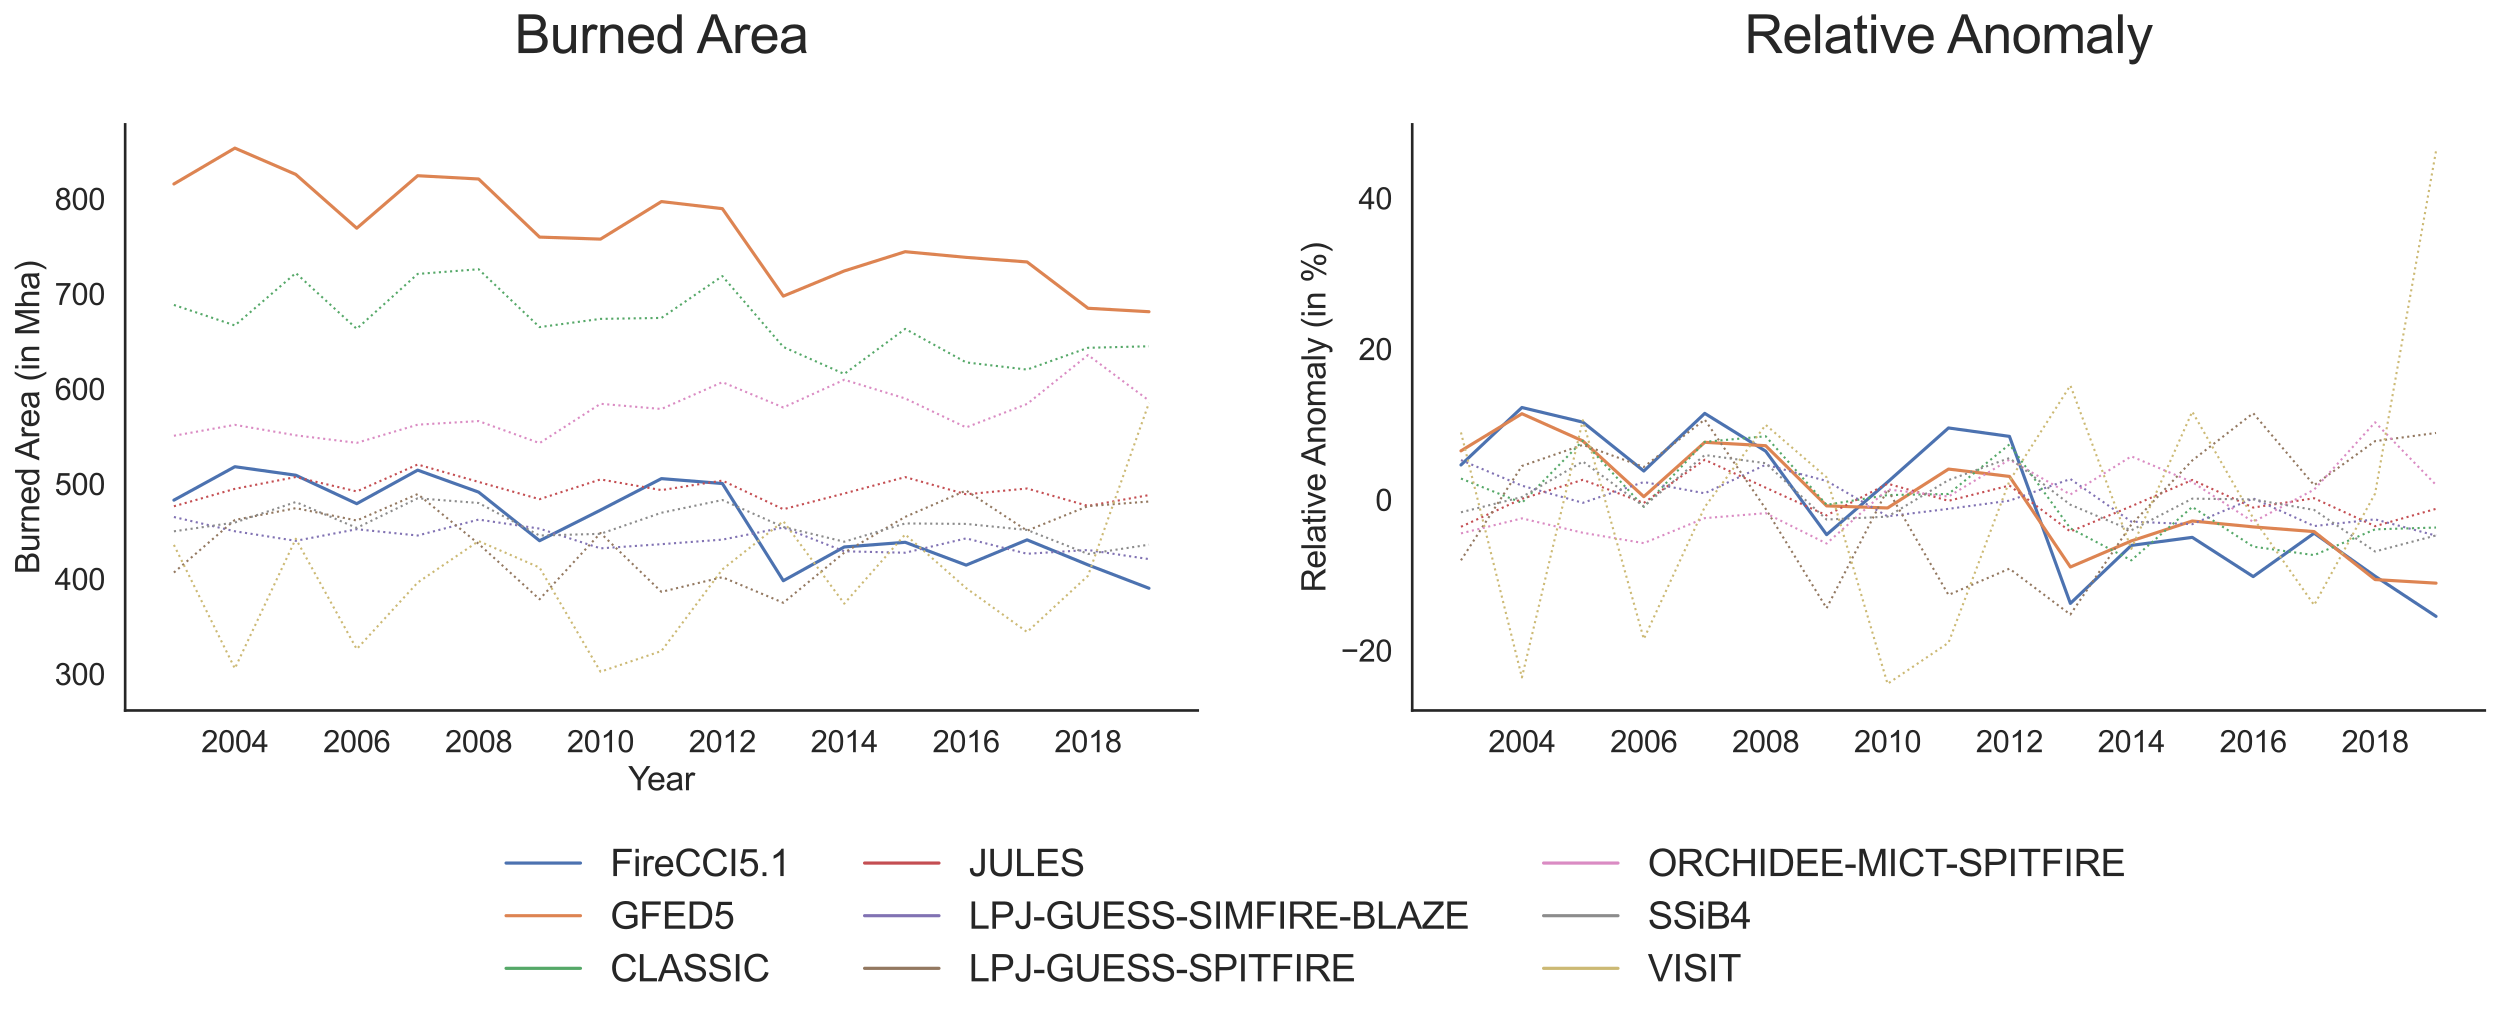 <?xml version="1.0" encoding="utf-8" standalone="no"?>
<!DOCTYPE svg PUBLIC "-//W3C//DTD SVG 1.1//EN"
  "http://www.w3.org/Graphics/SVG/1.1/DTD/svg11.dtd">
<svg xmlns:xlink="http://www.w3.org/1999/xlink" width="1182.396pt" height="481.878pt" viewBox="0 0 1182.396 481.878" xmlns="http://www.w3.org/2000/svg" version="1.1">
 <defs>
  <style type="text/css">*{stroke-linejoin: round; stroke-linecap: butt}</style>
 </defs>
 <g id="figure_1">
  <g id="patch_1">
   <path d="M 0 481.878 
L 1182.396 481.878 
L 1182.396 0 
L 0 0 
z
" style="fill: #ffffff"/>
  </g>
  <g id="axes_1">
   <g id="patch_2">
    <path d="M 59.196 336.015 
L 566.469 336.015 
L 566.469 58.815 
L 59.196 58.815 
z
" style="fill: #ffffff"/>
   </g>
   <g id="matplotlib.axis_1">
    <g id="xtick_1">
     <g id="text_1">
      <!-- 2004 -->
      <g style="fill: #262626" transform="translate(95.172 355.75) scale(0.143 -0.143)">
       <defs>
        <path id="ArialMT-32" d="M 3222 541 
L 3222 0 
L 194 0 
Q 188 203 259 391 
Q 375 700 629 1000 
Q 884 1300 1366 1694 
Q 2113 2306 2375 2664 
Q 2638 3022 2638 3341 
Q 2638 3675 2398 3904 
Q 2159 4134 1775 4134 
Q 1369 4134 1125 3890 
Q 881 3647 878 3216 
L 300 3275 
Q 359 3922 746 4261 
Q 1134 4600 1788 4600 
Q 2447 4600 2831 4234 
Q 3216 3869 3216 3328 
Q 3216 3053 3103 2787 
Q 2991 2522 2730 2228 
Q 2469 1934 1863 1422 
Q 1356 997 1212 845 
Q 1069 694 975 541 
L 3222 541 
z
" transform="scale(0.016)"/>
        <path id="ArialMT-30" d="M 266 2259 
Q 266 3072 433 3567 
Q 600 4063 929 4331 
Q 1259 4600 1759 4600 
Q 2128 4600 2406 4451 
Q 2684 4303 2865 4023 
Q 3047 3744 3150 3342 
Q 3253 2941 3253 2259 
Q 3253 1453 3087 958 
Q 2922 463 2592 192 
Q 2263 -78 1759 -78 
Q 1097 -78 719 397 
Q 266 969 266 2259 
z
M 844 2259 
Q 844 1131 1108 757 
Q 1372 384 1759 384 
Q 2147 384 2411 759 
Q 2675 1134 2675 2259 
Q 2675 3391 2411 3762 
Q 2147 4134 1753 4134 
Q 1366 4134 1134 3806 
Q 844 3388 844 2259 
z
" transform="scale(0.016)"/>
        <path id="ArialMT-34" d="M 2069 0 
L 2069 1097 
L 81 1097 
L 81 1613 
L 2172 4581 
L 2631 4581 
L 2631 1613 
L 3250 1613 
L 3250 1097 
L 2631 1097 
L 2631 0 
L 2069 0 
z
M 2069 1613 
L 2069 3678 
L 634 1613 
L 2069 1613 
z
" transform="scale(0.016)"/>
       </defs>
       <use xlink:href="#ArialMT-32"/>
       <use xlink:href="#ArialMT-30" x="55.615"/>
       <use xlink:href="#ArialMT-30" x="111.23"/>
       <use xlink:href="#ArialMT-34" x="166.846"/>
      </g>
     </g>
    </g>
    <g id="xtick_2">
     <g id="text_2">
      <!-- 2006 -->
      <g style="fill: #262626" transform="translate(152.817 355.75) scale(0.143 -0.143)">
       <defs>
        <path id="ArialMT-36" d="M 3184 3459 
L 2625 3416 
Q 2550 3747 2413 3897 
Q 2184 4138 1850 4138 
Q 1581 4138 1378 3988 
Q 1113 3794 959 3422 
Q 806 3050 800 2363 
Q 1003 2672 1297 2822 
Q 1591 2972 1913 2972 
Q 2475 2972 2870 2558 
Q 3266 2144 3266 1488 
Q 3266 1056 3080 686 
Q 2894 316 2569 119 
Q 2244 -78 1831 -78 
Q 1128 -78 684 439 
Q 241 956 241 2144 
Q 241 3472 731 4075 
Q 1159 4600 1884 4600 
Q 2425 4600 2770 4297 
Q 3116 3994 3184 3459 
z
M 888 1484 
Q 888 1194 1011 928 
Q 1134 663 1356 523 
Q 1578 384 1822 384 
Q 2178 384 2434 671 
Q 2691 959 2691 1453 
Q 2691 1928 2437 2201 
Q 2184 2475 1800 2475 
Q 1419 2475 1153 2201 
Q 888 1928 888 1484 
z
" transform="scale(0.016)"/>
       </defs>
       <use xlink:href="#ArialMT-32"/>
       <use xlink:href="#ArialMT-30" x="55.615"/>
       <use xlink:href="#ArialMT-30" x="111.23"/>
       <use xlink:href="#ArialMT-36" x="166.846"/>
      </g>
     </g>
    </g>
    <g id="xtick_3">
     <g id="text_3">
      <!-- 2008 -->
      <g style="fill: #262626" transform="translate(210.461 355.75) scale(0.143 -0.143)">
       <defs>
        <path id="ArialMT-38" d="M 1131 2484 
Q 781 2613 612 2850 
Q 444 3088 444 3419 
Q 444 3919 803 4259 
Q 1163 4600 1759 4600 
Q 2359 4600 2725 4251 
Q 3091 3903 3091 3403 
Q 3091 3084 2923 2848 
Q 2756 2613 2416 2484 
Q 2838 2347 3058 2040 
Q 3278 1734 3278 1309 
Q 3278 722 2862 322 
Q 2447 -78 1769 -78 
Q 1091 -78 675 323 
Q 259 725 259 1325 
Q 259 1772 486 2073 
Q 713 2375 1131 2484 
z
M 1019 3438 
Q 1019 3113 1228 2906 
Q 1438 2700 1772 2700 
Q 2097 2700 2305 2904 
Q 2513 3109 2513 3406 
Q 2513 3716 2298 3927 
Q 2084 4138 1766 4138 
Q 1444 4138 1231 3931 
Q 1019 3725 1019 3438 
z
M 838 1322 
Q 838 1081 952 856 
Q 1066 631 1291 507 
Q 1516 384 1775 384 
Q 2178 384 2440 643 
Q 2703 903 2703 1303 
Q 2703 1709 2433 1975 
Q 2163 2241 1756 2241 
Q 1359 2241 1098 1978 
Q 838 1716 838 1322 
z
" transform="scale(0.016)"/>
       </defs>
       <use xlink:href="#ArialMT-32"/>
       <use xlink:href="#ArialMT-30" x="55.615"/>
       <use xlink:href="#ArialMT-30" x="111.23"/>
       <use xlink:href="#ArialMT-38" x="166.846"/>
      </g>
     </g>
    </g>
    <g id="xtick_4">
     <g id="text_4">
      <!-- 2010 -->
      <g style="fill: #262626" transform="translate(268.106 355.75) scale(0.143 -0.143)">
       <defs>
        <path id="ArialMT-31" d="M 2384 0 
L 1822 0 
L 1822 3584 
Q 1619 3391 1289 3197 
Q 959 3003 697 2906 
L 697 3450 
Q 1169 3672 1522 3987 
Q 1875 4303 2022 4600 
L 2384 4600 
L 2384 0 
z
" transform="scale(0.016)"/>
       </defs>
       <use xlink:href="#ArialMT-32"/>
       <use xlink:href="#ArialMT-30" x="55.615"/>
       <use xlink:href="#ArialMT-31" x="111.23"/>
       <use xlink:href="#ArialMT-30" x="166.846"/>
      </g>
     </g>
    </g>
    <g id="xtick_5">
     <g id="text_5">
      <!-- 2012 -->
      <g style="fill: #262626" transform="translate(325.75 355.75) scale(0.143 -0.143)">
       <use xlink:href="#ArialMT-32"/>
       <use xlink:href="#ArialMT-30" x="55.615"/>
       <use xlink:href="#ArialMT-31" x="111.23"/>
       <use xlink:href="#ArialMT-32" x="166.846"/>
      </g>
     </g>
    </g>
    <g id="xtick_6">
     <g id="text_6">
      <!-- 2014 -->
      <g style="fill: #262626" transform="translate(383.395 355.75) scale(0.143 -0.143)">
       <use xlink:href="#ArialMT-32"/>
       <use xlink:href="#ArialMT-30" x="55.615"/>
       <use xlink:href="#ArialMT-31" x="111.23"/>
       <use xlink:href="#ArialMT-34" x="166.846"/>
      </g>
     </g>
    </g>
    <g id="xtick_7">
     <g id="text_7">
      <!-- 2016 -->
      <g style="fill: #262626" transform="translate(441.04 355.75) scale(0.143 -0.143)">
       <use xlink:href="#ArialMT-32"/>
       <use xlink:href="#ArialMT-30" x="55.615"/>
       <use xlink:href="#ArialMT-31" x="111.23"/>
       <use xlink:href="#ArialMT-36" x="166.846"/>
      </g>
     </g>
    </g>
    <g id="xtick_8">
     <g id="text_8">
      <!-- 2018 -->
      <g style="fill: #262626" transform="translate(498.684 355.75) scale(0.143 -0.143)">
       <use xlink:href="#ArialMT-32"/>
       <use xlink:href="#ArialMT-30" x="55.615"/>
       <use xlink:href="#ArialMT-31" x="111.23"/>
       <use xlink:href="#ArialMT-38" x="166.846"/>
      </g>
     </g>
    </g>
    <g id="text_9">
     <!-- Year -->
     <g style="fill: #262626" transform="translate(297.069 373.759) scale(0.156 -0.156)">
      <defs>
       <path id="ArialMT-59" d="M 1784 0 
L 1784 1941 
L 19 4581 
L 756 4581 
L 1659 3200 
Q 1909 2813 2125 2425 
Q 2331 2784 2625 3234 
L 3513 4581 
L 4219 4581 
L 2391 1941 
L 2391 0 
L 1784 0 
z
" transform="scale(0.016)"/>
       <path id="ArialMT-65" d="M 2694 1069 
L 3275 997 
Q 3138 488 2766 206 
Q 2394 -75 1816 -75 
Q 1088 -75 661 373 
Q 234 822 234 1631 
Q 234 2469 665 2931 
Q 1097 3394 1784 3394 
Q 2450 3394 2872 2941 
Q 3294 2488 3294 1666 
Q 3294 1616 3291 1516 
L 816 1516 
Q 847 969 1125 678 
Q 1403 388 1819 388 
Q 2128 388 2347 550 
Q 2566 713 2694 1069 
z
M 847 1978 
L 2700 1978 
Q 2663 2397 2488 2606 
Q 2219 2931 1791 2931 
Q 1403 2931 1139 2672 
Q 875 2413 847 1978 
z
" transform="scale(0.016)"/>
       <path id="ArialMT-61" d="M 2588 409 
Q 2275 144 1986 34 
Q 1697 -75 1366 -75 
Q 819 -75 525 192 
Q 231 459 231 875 
Q 231 1119 342 1320 
Q 453 1522 633 1644 
Q 813 1766 1038 1828 
Q 1203 1872 1538 1913 
Q 2219 1994 2541 2106 
Q 2544 2222 2544 2253 
Q 2544 2597 2384 2738 
Q 2169 2928 1744 2928 
Q 1347 2928 1158 2789 
Q 969 2650 878 2297 
L 328 2372 
Q 403 2725 575 2942 
Q 747 3159 1072 3276 
Q 1397 3394 1825 3394 
Q 2250 3394 2515 3294 
Q 2781 3194 2906 3042 
Q 3031 2891 3081 2659 
Q 3109 2516 3109 2141 
L 3109 1391 
Q 3109 606 3145 398 
Q 3181 191 3288 0 
L 2700 0 
Q 2613 175 2588 409 
z
M 2541 1666 
Q 2234 1541 1622 1453 
Q 1275 1403 1131 1340 
Q 988 1278 909 1158 
Q 831 1038 831 891 
Q 831 666 1001 516 
Q 1172 366 1500 366 
Q 1825 366 2078 508 
Q 2331 650 2450 897 
Q 2541 1088 2541 1459 
L 2541 1666 
z
" transform="scale(0.016)"/>
       <path id="ArialMT-72" d="M 416 0 
L 416 3319 
L 922 3319 
L 922 2816 
Q 1116 3169 1280 3281 
Q 1444 3394 1641 3394 
Q 1925 3394 2219 3213 
L 2025 2691 
Q 1819 2813 1613 2813 
Q 1428 2813 1281 2702 
Q 1134 2591 1072 2394 
Q 978 2094 978 1738 
L 978 0 
L 416 0 
z
" transform="scale(0.016)"/>
      </defs>
      <use xlink:href="#ArialMT-59"/>
      <use xlink:href="#ArialMT-65" x="57.574"/>
      <use xlink:href="#ArialMT-61" x="113.189"/>
      <use xlink:href="#ArialMT-72" x="168.805"/>
     </g>
    </g>
   </g>
   <g id="matplotlib.axis_2">
    <g id="ytick_1">
     <g id="text_10">
      <!-- 300 -->
      <g style="fill: #262626" transform="translate(25.84 323.998) scale(0.143 -0.143)">
       <defs>
        <path id="ArialMT-33" d="M 269 1209 
L 831 1284 
Q 928 806 1161 595 
Q 1394 384 1728 384 
Q 2125 384 2398 659 
Q 2672 934 2672 1341 
Q 2672 1728 2419 1979 
Q 2166 2231 1775 2231 
Q 1616 2231 1378 2169 
L 1441 2663 
Q 1497 2656 1531 2656 
Q 1891 2656 2178 2843 
Q 2466 3031 2466 3422 
Q 2466 3731 2256 3934 
Q 2047 4138 1716 4138 
Q 1388 4138 1169 3931 
Q 950 3725 888 3313 
L 325 3413 
Q 428 3978 793 4289 
Q 1159 4600 1703 4600 
Q 2078 4600 2393 4439 
Q 2709 4278 2876 4000 
Q 3044 3722 3044 3409 
Q 3044 3113 2884 2869 
Q 2725 2625 2413 2481 
Q 2819 2388 3044 2092 
Q 3269 1797 3269 1353 
Q 3269 753 2831 336 
Q 2394 -81 1725 -81 
Q 1122 -81 723 278 
Q 325 638 269 1209 
z
" transform="scale(0.016)"/>
       </defs>
       <use xlink:href="#ArialMT-33"/>
       <use xlink:href="#ArialMT-30" x="55.615"/>
       <use xlink:href="#ArialMT-30" x="111.23"/>
      </g>
     </g>
    </g>
    <g id="ytick_2">
     <g id="text_11">
      <!-- 400 -->
      <g style="fill: #262626" transform="translate(25.84 279.054) scale(0.143 -0.143)">
       <use xlink:href="#ArialMT-34"/>
       <use xlink:href="#ArialMT-30" x="55.615"/>
       <use xlink:href="#ArialMT-30" x="111.23"/>
      </g>
     </g>
    </g>
    <g id="ytick_3">
     <g id="text_12">
      <!-- 500 -->
      <g style="fill: #262626" transform="translate(25.84 234.11) scale(0.143 -0.143)">
       <defs>
        <path id="ArialMT-35" d="M 266 1200 
L 856 1250 
Q 922 819 1161 601 
Q 1400 384 1738 384 
Q 2144 384 2425 690 
Q 2706 997 2706 1503 
Q 2706 1984 2436 2262 
Q 2166 2541 1728 2541 
Q 1456 2541 1237 2417 
Q 1019 2294 894 2097 
L 366 2166 
L 809 4519 
L 3088 4519 
L 3088 3981 
L 1259 3981 
L 1013 2750 
Q 1425 3038 1878 3038 
Q 2478 3038 2890 2622 
Q 3303 2206 3303 1553 
Q 3303 931 2941 478 
Q 2500 -78 1738 -78 
Q 1113 -78 717 272 
Q 322 622 266 1200 
z
" transform="scale(0.016)"/>
       </defs>
       <use xlink:href="#ArialMT-35"/>
       <use xlink:href="#ArialMT-30" x="55.615"/>
       <use xlink:href="#ArialMT-30" x="111.23"/>
      </g>
     </g>
    </g>
    <g id="ytick_4">
     <g id="text_13">
      <!-- 600 -->
      <g style="fill: #262626" transform="translate(25.84 189.167) scale(0.143 -0.143)">
       <use xlink:href="#ArialMT-36"/>
       <use xlink:href="#ArialMT-30" x="55.615"/>
       <use xlink:href="#ArialMT-30" x="111.23"/>
      </g>
     </g>
    </g>
    <g id="ytick_5">
     <g id="text_14">
      <!-- 700 -->
      <g style="fill: #262626" transform="translate(25.84 144.223) scale(0.143 -0.143)">
       <defs>
        <path id="ArialMT-37" d="M 303 3981 
L 303 4522 
L 3269 4522 
L 3269 4084 
Q 2831 3619 2401 2847 
Q 1972 2075 1738 1259 
Q 1569 684 1522 0 
L 944 0 
Q 953 541 1156 1306 
Q 1359 2072 1739 2783 
Q 2119 3494 2547 3981 
L 303 3981 
z
" transform="scale(0.016)"/>
       </defs>
       <use xlink:href="#ArialMT-37"/>
       <use xlink:href="#ArialMT-30" x="55.615"/>
       <use xlink:href="#ArialMT-30" x="111.23"/>
      </g>
     </g>
    </g>
    <g id="ytick_6">
     <g id="text_15">
      <!-- 800 -->
      <g style="fill: #262626" transform="translate(25.84 99.279) scale(0.143 -0.143)">
       <use xlink:href="#ArialMT-38"/>
       <use xlink:href="#ArialMT-30" x="55.615"/>
       <use xlink:href="#ArialMT-30" x="111.23"/>
      </g>
     </g>
    </g>
    <g id="text_16">
     <!-- Burned Area (in Mha) -->
     <g style="fill: #262626" transform="translate(18.556 271.549) rotate(-90) scale(0.156 -0.156)">
      <defs>
       <path id="ArialMT-42" d="M 469 0 
L 469 4581 
L 2188 4581 
Q 2713 4581 3030 4442 
Q 3347 4303 3526 4014 
Q 3706 3725 3706 3409 
Q 3706 3116 3547 2856 
Q 3388 2597 3066 2438 
Q 3481 2316 3704 2022 
Q 3928 1728 3928 1328 
Q 3928 1006 3792 729 
Q 3656 453 3456 303 
Q 3256 153 2954 76 
Q 2653 0 2216 0 
L 469 0 
z
M 1075 2656 
L 2066 2656 
Q 2469 2656 2644 2709 
Q 2875 2778 2992 2937 
Q 3109 3097 3109 3338 
Q 3109 3566 3000 3739 
Q 2891 3913 2687 3977 
Q 2484 4041 1991 4041 
L 1075 4041 
L 1075 2656 
z
M 1075 541 
L 2216 541 
Q 2509 541 2628 563 
Q 2838 600 2978 687 
Q 3119 775 3209 942 
Q 3300 1109 3300 1328 
Q 3300 1584 3169 1773 
Q 3038 1963 2805 2039 
Q 2572 2116 2134 2116 
L 1075 2116 
L 1075 541 
z
" transform="scale(0.016)"/>
       <path id="ArialMT-75" d="M 2597 0 
L 2597 488 
Q 2209 -75 1544 -75 
Q 1250 -75 995 37 
Q 741 150 617 320 
Q 494 491 444 738 
Q 409 903 409 1263 
L 409 3319 
L 972 3319 
L 972 1478 
Q 972 1038 1006 884 
Q 1059 663 1231 536 
Q 1403 409 1656 409 
Q 1909 409 2131 539 
Q 2353 669 2445 892 
Q 2538 1116 2538 1541 
L 2538 3319 
L 3100 3319 
L 3100 0 
L 2597 0 
z
" transform="scale(0.016)"/>
       <path id="ArialMT-6e" d="M 422 0 
L 422 3319 
L 928 3319 
L 928 2847 
Q 1294 3394 1984 3394 
Q 2284 3394 2536 3286 
Q 2788 3178 2913 3003 
Q 3038 2828 3088 2588 
Q 3119 2431 3119 2041 
L 3119 0 
L 2556 0 
L 2556 2019 
Q 2556 2363 2490 2533 
Q 2425 2703 2258 2804 
Q 2091 2906 1866 2906 
Q 1506 2906 1245 2678 
Q 984 2450 984 1813 
L 984 0 
L 422 0 
z
" transform="scale(0.016)"/>
       <path id="ArialMT-64" d="M 2575 0 
L 2575 419 
Q 2259 -75 1647 -75 
Q 1250 -75 917 144 
Q 584 363 401 755 
Q 219 1147 219 1656 
Q 219 2153 384 2558 
Q 550 2963 881 3178 
Q 1213 3394 1622 3394 
Q 1922 3394 2156 3267 
Q 2391 3141 2538 2938 
L 2538 4581 
L 3097 4581 
L 3097 0 
L 2575 0 
z
M 797 1656 
Q 797 1019 1065 703 
Q 1334 388 1700 388 
Q 2069 388 2326 689 
Q 2584 991 2584 1609 
Q 2584 2291 2321 2609 
Q 2059 2928 1675 2928 
Q 1300 2928 1048 2622 
Q 797 2316 797 1656 
z
" transform="scale(0.016)"/>
       <path id="ArialMT-20" transform="scale(0.016)"/>
       <path id="ArialMT-41" d="M -9 0 
L 1750 4581 
L 2403 4581 
L 4278 0 
L 3588 0 
L 3053 1388 
L 1138 1388 
L 634 0 
L -9 0 
z
M 1313 1881 
L 2866 1881 
L 2388 3150 
Q 2169 3728 2063 4100 
Q 1975 3659 1816 3225 
L 1313 1881 
z
" transform="scale(0.016)"/>
       <path id="ArialMT-28" d="M 1497 -1347 
Q 1031 -759 709 28 
Q 388 816 388 1659 
Q 388 2403 628 3084 
Q 909 3875 1497 4659 
L 1900 4659 
Q 1522 4009 1400 3731 
Q 1209 3300 1100 2831 
Q 966 2247 966 1656 
Q 966 153 1900 -1347 
L 1497 -1347 
z
" transform="scale(0.016)"/>
       <path id="ArialMT-69" d="M 425 3934 
L 425 4581 
L 988 4581 
L 988 3934 
L 425 3934 
z
M 425 0 
L 425 3319 
L 988 3319 
L 988 0 
L 425 0 
z
" transform="scale(0.016)"/>
       <path id="ArialMT-4d" d="M 475 0 
L 475 4581 
L 1388 4581 
L 2472 1338 
Q 2622 884 2691 659 
Q 2769 909 2934 1394 
L 4031 4581 
L 4847 4581 
L 4847 0 
L 4263 0 
L 4263 3834 
L 2931 0 
L 2384 0 
L 1059 3900 
L 1059 0 
L 475 0 
z
" transform="scale(0.016)"/>
       <path id="ArialMT-68" d="M 422 0 
L 422 4581 
L 984 4581 
L 984 2938 
Q 1378 3394 1978 3394 
Q 2347 3394 2619 3248 
Q 2891 3103 3008 2847 
Q 3125 2591 3125 2103 
L 3125 0 
L 2563 0 
L 2563 2103 
Q 2563 2525 2380 2717 
Q 2197 2909 1863 2909 
Q 1613 2909 1392 2779 
Q 1172 2650 1078 2428 
Q 984 2206 984 1816 
L 984 0 
L 422 0 
z
" transform="scale(0.016)"/>
       <path id="ArialMT-29" d="M 791 -1347 
L 388 -1347 
Q 1322 153 1322 1656 
Q 1322 2244 1188 2822 
Q 1081 3291 891 3722 
Q 769 4003 388 4659 
L 791 4659 
Q 1378 3875 1659 3084 
Q 1900 2403 1900 1659 
Q 1900 816 1576 28 
Q 1253 -759 791 -1347 
z
" transform="scale(0.016)"/>
      </defs>
      <use xlink:href="#ArialMT-42"/>
      <use xlink:href="#ArialMT-75" x="66.699"/>
      <use xlink:href="#ArialMT-72" x="122.314"/>
      <use xlink:href="#ArialMT-6e" x="155.615"/>
      <use xlink:href="#ArialMT-65" x="211.23"/>
      <use xlink:href="#ArialMT-64" x="266.846"/>
      <use xlink:href="#ArialMT-20" x="322.461"/>
      <use xlink:href="#ArialMT-41" x="344.744"/>
      <use xlink:href="#ArialMT-72" x="411.443"/>
      <use xlink:href="#ArialMT-65" x="444.744"/>
      <use xlink:href="#ArialMT-61" x="500.359"/>
      <use xlink:href="#ArialMT-20" x="555.975"/>
      <use xlink:href="#ArialMT-28" x="583.758"/>
      <use xlink:href="#ArialMT-69" x="617.059"/>
      <use xlink:href="#ArialMT-6e" x="639.275"/>
      <use xlink:href="#ArialMT-20" x="694.891"/>
      <use xlink:href="#ArialMT-4d" x="722.674"/>
      <use xlink:href="#ArialMT-68" x="805.975"/>
      <use xlink:href="#ArialMT-61" x="861.59"/>
      <use xlink:href="#ArialMT-29" x="917.205"/>
     </g>
    </g>
   </g>
   <g id="PolyCollection_1"/>
   <g id="PolyCollection_2"/>
   <g id="PolyCollection_3"/>
   <g id="PolyCollection_4"/>
   <g id="PolyCollection_5"/>
   <g id="PolyCollection_6"/>
   <g id="PolyCollection_7"/>
   <g id="PolyCollection_8"/>
   <g id="PolyCollection_9"/>
   <g id="line2d_1">
    <path d="M 82.254 236.544 
L 111.076 220.737 
L 139.899 224.765 
L 168.721 238.219 
L 197.543 222.356 
L 226.365 232.755 
L 255.188 255.735 
L 284.01 241.262 
L 312.832 226.366 
L 341.655 228.683 
L 370.477 274.656 
L 399.299 258.694 
L 428.122 256.479 
L 456.944 267.279 
L 485.766 255.335 
L 514.589 267.174 
L 543.411 278.225 
" clip-path="url(#p8438b1a0a0)" style="fill: none; stroke: #4c72b0; stroke-width: 1.5; stroke-linecap: round"/>
   </g>
   <g id="line2d_2">
    <path d="M 82.254 87.01 
L 111.076 70.05 
L 139.899 82.502 
L 168.721 107.931 
L 197.543 83.108 
L 226.365 84.66 
L 255.188 112.138 
L 284.01 113.094 
L 312.832 95.335 
L 341.655 98.691 
L 370.477 140.05 
L 399.299 128.146 
L 428.122 119.044 
L 456.944 121.737 
L 485.766 123.891 
L 514.589 145.796 
L 543.411 147.428 
" clip-path="url(#p8438b1a0a0)" style="fill: none; stroke: #dd8452; stroke-width: 1.5; stroke-linecap: round"/>
   </g>
   <g id="line2d_3">
    <path d="M 82.254 144.222 
L 111.076 153.917 
L 139.899 129.131 
L 168.721 155.526 
L 197.543 129.564 
L 226.365 127.34 
L 255.188 154.701 
L 284.01 150.819 
L 312.832 150.372 
L 341.655 130.594 
L 370.477 164.094 
L 399.299 176.867 
L 428.122 155.552 
L 456.944 171.399 
L 485.766 174.792 
L 514.589 164.495 
L 543.411 163.774 
" clip-path="url(#p8438b1a0a0)" style="fill: none; stroke-dasharray: 1,1.65; stroke-dashoffset: 0; stroke: #55a868"/>
   </g>
   <g id="line2d_4">
    <path d="M 82.254 239.449 
L 111.076 231.208 
L 139.899 225.605 
L 168.721 232.426 
L 197.543 219.695 
L 226.365 227.928 
L 255.188 236.092 
L 284.01 226.751 
L 312.832 231.802 
L 341.655 227.296 
L 370.477 240.85 
L 399.299 233.397 
L 428.122 225.648 
L 456.944 233.787 
L 485.766 231.04 
L 514.589 239.274 
L 543.411 234.163 
" clip-path="url(#p8438b1a0a0)" style="fill: none; stroke-dasharray: 1,1.65; stroke-dashoffset: 0; stroke: #c44e52"/>
   </g>
   <g id="line2d_5">
    <path d="M 82.254 244.524 
L 111.076 251.264 
L 139.899 255.781 
L 168.721 250.302 
L 197.543 253.277 
L 226.365 245.743 
L 255.188 250.017 
L 284.01 259.343 
L 312.832 257.373 
L 341.655 255.221 
L 370.477 249.507 
L 399.299 260.739 
L 428.122 261.414 
L 456.944 254.63 
L 485.766 261.908 
L 514.589 260.138 
L 543.411 264.431 
" clip-path="url(#p8438b1a0a0)" style="fill: none; stroke-dasharray: 1,1.65; stroke-dashoffset: 0; stroke: #8172b3"/>
   </g>
   <g id="line2d_6">
    <path d="M 82.254 270.79 
L 111.076 245.92 
L 139.899 240.338 
L 168.721 246.176 
L 197.543 233.679 
L 226.365 257.215 
L 255.188 283.424 
L 284.01 252.092 
L 312.832 279.925 
L 341.655 272.999 
L 370.477 285.087 
L 399.299 261.361 
L 428.122 244.462 
L 456.944 231.989 
L 485.766 250.984 
L 514.589 239.365 
L 543.411 237.202 
" clip-path="url(#p8438b1a0a0)" style="fill: none; stroke-dasharray: 1,1.65; stroke-dashoffset: 0; stroke: #937860"/>
   </g>
   <g id="line2d_7">
    <path d="M 82.254 206.096 
L 111.076 200.938 
L 139.899 205.883 
L 168.721 209.453 
L 197.543 200.853 
L 226.365 199.152 
L 255.188 209.575 
L 284.01 190.981 
L 312.832 193.432 
L 341.655 180.747 
L 370.477 192.722 
L 399.299 179.61 
L 428.122 188.451 
L 456.944 202.154 
L 485.766 191.052 
L 514.589 167.92 
L 543.411 189.447 
" clip-path="url(#p8438b1a0a0)" style="fill: none; stroke-dasharray: 1,1.65; stroke-dashoffset: 0; stroke: #da8bc3"/>
   </g>
   <g id="line2d_8">
    <path d="M 82.254 251.292 
L 111.076 247.132 
L 139.899 237.442 
L 168.721 249.669 
L 197.543 235.666 
L 226.365 237.894 
L 255.188 253.278 
L 284.01 252.48 
L 312.832 242.507 
L 341.655 236.49 
L 370.477 249.233 
L 399.299 256.213 
L 428.122 247.569 
L 456.944 247.785 
L 485.766 250.65 
L 514.589 261.993 
L 543.411 257.614 
" clip-path="url(#p8438b1a0a0)" style="fill: none; stroke-dasharray: 1,1.65; stroke-dashoffset: 0; stroke: #8c8c8c"/>
   </g>
   <g id="line2d_9">
    <path d="M 82.254 257.715 
L 111.076 316.164 
L 139.899 254.814 
L 168.721 307.007 
L 197.543 275.516 
L 226.365 255.904 
L 255.188 268.431 
L 284.01 317.695 
L 312.832 307.901 
L 341.655 269.305 
L 370.477 246.5 
L 399.299 285.489 
L 428.122 252.756 
L 456.944 278.147 
L 485.766 298.91 
L 514.589 272.302 
L 543.411 190.555 
" clip-path="url(#p8438b1a0a0)" style="fill: none; stroke-dasharray: 1,1.65; stroke-dashoffset: 0; stroke: #ccb974"/>
   </g>
   <g id="line2d_10"/>
   <g id="line2d_11"/>
   <g id="line2d_12"/>
   <g id="line2d_13"/>
   <g id="line2d_14"/>
   <g id="line2d_15"/>
   <g id="line2d_16"/>
   <g id="line2d_17"/>
   <g id="line2d_18"/>
   <g id="patch_3">
    <path d="M 59.196 336.015 
L 59.196 58.815 
" style="fill: none; stroke: #262626; stroke-width: 1.25; stroke-linejoin: miter; stroke-linecap: square"/>
   </g>
   <g id="patch_4">
    <path d="M 59.196 336.015 
L 566.469 336.015 
" style="fill: none; stroke: #262626; stroke-width: 1.25; stroke-linejoin: miter; stroke-linecap: square"/>
   </g>
   <g id="text_17">
    <!-- Burned Area -->
    <g style="fill: #262626" transform="translate(243.34 25.095) scale(0.25 -0.25)">
     <use xlink:href="#ArialMT-42"/>
     <use xlink:href="#ArialMT-75" x="66.699"/>
     <use xlink:href="#ArialMT-72" x="122.314"/>
     <use xlink:href="#ArialMT-6e" x="155.615"/>
     <use xlink:href="#ArialMT-65" x="211.23"/>
     <use xlink:href="#ArialMT-64" x="266.846"/>
     <use xlink:href="#ArialMT-20" x="322.461"/>
     <use xlink:href="#ArialMT-41" x="344.744"/>
     <use xlink:href="#ArialMT-72" x="411.443"/>
     <use xlink:href="#ArialMT-65" x="444.744"/>
     <use xlink:href="#ArialMT-61" x="500.359"/>
    </g>
   </g>
   <g id="legend_1">
    <g id="line2d_19">
     <path d="M 239.341 408.188 
L 256.941 408.188 
L 274.541 408.188 
" style="fill: none; stroke: #4c72b0; stroke-width: 1.5; stroke-linecap: round"/>
    </g>
    <g id="text_18">
     <!-- FireCCI5.1 -->
     <g style="fill: #262626" transform="translate(288.621 414.348) scale(0.176 -0.176)">
      <defs>
       <path id="ArialMT-46" d="M 525 0 
L 525 4581 
L 3616 4581 
L 3616 4041 
L 1131 4041 
L 1131 2622 
L 3281 2622 
L 3281 2081 
L 1131 2081 
L 1131 0 
L 525 0 
z
" transform="scale(0.016)"/>
       <path id="ArialMT-43" d="M 3763 1606 
L 4369 1453 
Q 4178 706 3683 314 
Q 3188 -78 2472 -78 
Q 1731 -78 1267 223 
Q 803 525 561 1097 
Q 319 1669 319 2325 
Q 319 3041 592 3573 
Q 866 4106 1370 4382 
Q 1875 4659 2481 4659 
Q 3169 4659 3637 4309 
Q 4106 3959 4291 3325 
L 3694 3184 
Q 3534 3684 3231 3912 
Q 2928 4141 2469 4141 
Q 1941 4141 1586 3887 
Q 1231 3634 1087 3207 
Q 944 2781 944 2328 
Q 944 1744 1114 1308 
Q 1284 872 1643 656 
Q 2003 441 2422 441 
Q 2931 441 3284 734 
Q 3638 1028 3763 1606 
z
" transform="scale(0.016)"/>
       <path id="ArialMT-49" d="M 597 0 
L 597 4581 
L 1203 4581 
L 1203 0 
L 597 0 
z
" transform="scale(0.016)"/>
       <path id="ArialMT-2e" d="M 581 0 
L 581 641 
L 1222 641 
L 1222 0 
L 581 0 
z
" transform="scale(0.016)"/>
      </defs>
      <use xlink:href="#ArialMT-46"/>
      <use xlink:href="#ArialMT-69" x="61.084"/>
      <use xlink:href="#ArialMT-72" x="83.301"/>
      <use xlink:href="#ArialMT-65" x="116.602"/>
      <use xlink:href="#ArialMT-43" x="172.217"/>
      <use xlink:href="#ArialMT-43" x="244.434"/>
      <use xlink:href="#ArialMT-49" x="316.65"/>
      <use xlink:href="#ArialMT-35" x="344.434"/>
      <use xlink:href="#ArialMT-2e" x="400.049"/>
      <use xlink:href="#ArialMT-31" x="427.832"/>
     </g>
    </g>
    <g id="line2d_20">
     <path d="M 239.341 433.084 
L 256.941 433.084 
L 274.541 433.084 
" style="fill: none; stroke: #dd8452; stroke-width: 1.5; stroke-linecap: round"/>
    </g>
    <g id="text_19">
     <!-- GFED5 -->
     <g style="fill: #262626" transform="translate(288.621 439.244) scale(0.176 -0.176)">
      <defs>
       <path id="ArialMT-47" d="M 2638 1797 
L 2638 2334 
L 4578 2338 
L 4578 638 
Q 4131 281 3656 101 
Q 3181 -78 2681 -78 
Q 2006 -78 1454 211 
Q 903 500 622 1047 
Q 341 1594 341 2269 
Q 341 2938 620 3517 
Q 900 4097 1425 4378 
Q 1950 4659 2634 4659 
Q 3131 4659 3532 4498 
Q 3934 4338 4162 4050 
Q 4391 3763 4509 3300 
L 3963 3150 
Q 3859 3500 3706 3700 
Q 3553 3900 3268 4020 
Q 2984 4141 2638 4141 
Q 2222 4141 1919 4014 
Q 1616 3888 1430 3681 
Q 1244 3475 1141 3228 
Q 966 2803 966 2306 
Q 966 1694 1177 1281 
Q 1388 869 1791 669 
Q 2194 469 2647 469 
Q 3041 469 3416 620 
Q 3791 772 3984 944 
L 3984 1797 
L 2638 1797 
z
" transform="scale(0.016)"/>
       <path id="ArialMT-45" d="M 506 0 
L 506 4581 
L 3819 4581 
L 3819 4041 
L 1113 4041 
L 1113 2638 
L 3647 2638 
L 3647 2100 
L 1113 2100 
L 1113 541 
L 3925 541 
L 3925 0 
L 506 0 
z
" transform="scale(0.016)"/>
       <path id="ArialMT-44" d="M 494 0 
L 494 4581 
L 2072 4581 
Q 2606 4581 2888 4516 
Q 3281 4425 3559 4188 
Q 3922 3881 4101 3404 
Q 4281 2928 4281 2316 
Q 4281 1794 4159 1391 
Q 4038 988 3847 723 
Q 3656 459 3429 307 
Q 3203 156 2883 78 
Q 2563 0 2147 0 
L 494 0 
z
M 1100 541 
L 2078 541 
Q 2531 541 2789 625 
Q 3047 709 3200 863 
Q 3416 1078 3536 1442 
Q 3656 1806 3656 2325 
Q 3656 3044 3420 3430 
Q 3184 3816 2847 3947 
Q 2603 4041 2063 4041 
L 1100 4041 
L 1100 541 
z
" transform="scale(0.016)"/>
      </defs>
      <use xlink:href="#ArialMT-47"/>
      <use xlink:href="#ArialMT-46" x="77.783"/>
      <use xlink:href="#ArialMT-45" x="138.867"/>
      <use xlink:href="#ArialMT-44" x="205.566"/>
      <use xlink:href="#ArialMT-35" x="277.783"/>
     </g>
    </g>
    <g id="line2d_21">
     <path d="M 239.341 457.98 
L 256.941 457.98 
L 274.541 457.98 
" style="fill: none; stroke: #55a868; stroke-width: 1.5; stroke-linecap: round"/>
    </g>
    <g id="text_20">
     <!-- CLASSIC -->
     <g style="fill: #262626" transform="translate(288.621 464.14) scale(0.176 -0.176)">
      <defs>
       <path id="ArialMT-4c" d="M 469 0 
L 469 4581 
L 1075 4581 
L 1075 541 
L 3331 541 
L 3331 0 
L 469 0 
z
" transform="scale(0.016)"/>
       <path id="ArialMT-53" d="M 288 1472 
L 859 1522 
Q 900 1178 1048 958 
Q 1197 738 1509 602 
Q 1822 466 2213 466 
Q 2559 466 2825 569 
Q 3091 672 3220 851 
Q 3350 1031 3350 1244 
Q 3350 1459 3225 1620 
Q 3100 1781 2813 1891 
Q 2628 1963 1997 2114 
Q 1366 2266 1113 2400 
Q 784 2572 623 2826 
Q 463 3081 463 3397 
Q 463 3744 659 4045 
Q 856 4347 1234 4503 
Q 1613 4659 2075 4659 
Q 2584 4659 2973 4495 
Q 3363 4331 3572 4012 
Q 3781 3694 3797 3291 
L 3216 3247 
Q 3169 3681 2898 3903 
Q 2628 4125 2100 4125 
Q 1550 4125 1298 3923 
Q 1047 3722 1047 3438 
Q 1047 3191 1225 3031 
Q 1400 2872 2139 2705 
Q 2878 2538 3153 2413 
Q 3553 2228 3743 1945 
Q 3934 1663 3934 1294 
Q 3934 928 3725 604 
Q 3516 281 3123 101 
Q 2731 -78 2241 -78 
Q 1619 -78 1198 103 
Q 778 284 539 648 
Q 300 1013 288 1472 
z
" transform="scale(0.016)"/>
      </defs>
      <use xlink:href="#ArialMT-43"/>
      <use xlink:href="#ArialMT-4c" x="72.217"/>
      <use xlink:href="#ArialMT-41" x="127.832"/>
      <use xlink:href="#ArialMT-53" x="194.531"/>
      <use xlink:href="#ArialMT-53" x="261.23"/>
      <use xlink:href="#ArialMT-49" x="327.93"/>
      <use xlink:href="#ArialMT-43" x="355.713"/>
     </g>
    </g>
    <g id="line2d_22">
     <path d="M 408.903 408.188 
L 426.503 408.188 
L 444.103 408.188 
" style="fill: none; stroke: #c44e52; stroke-width: 1.5; stroke-linecap: round"/>
    </g>
    <g id="text_21">
     <!-- JULES -->
     <g style="fill: #262626" transform="translate(458.183 414.348) scale(0.176 -0.176)">
      <defs>
       <path id="ArialMT-4a" d="M 184 1300 
L 731 1375 
Q 753 850 928 656 
Q 1103 463 1413 463 
Q 1641 463 1806 567 
Q 1972 672 2034 851 
Q 2097 1031 2097 1425 
L 2097 4581 
L 2703 4581 
L 2703 1459 
Q 2703 884 2564 568 
Q 2425 253 2123 87 
Q 1822 -78 1416 -78 
Q 813 -78 492 269 
Q 172 616 184 1300 
z
" transform="scale(0.016)"/>
       <path id="ArialMT-55" d="M 3500 4581 
L 4106 4581 
L 4106 1934 
Q 4106 1244 3950 837 
Q 3794 431 3386 176 
Q 2978 -78 2316 -78 
Q 1672 -78 1262 144 
Q 853 366 678 786 
Q 503 1206 503 1934 
L 503 4581 
L 1109 4581 
L 1109 1938 
Q 1109 1341 1220 1058 
Q 1331 775 1601 622 
Q 1872 469 2263 469 
Q 2931 469 3215 772 
Q 3500 1075 3500 1938 
L 3500 4581 
z
" transform="scale(0.016)"/>
      </defs>
      <use xlink:href="#ArialMT-4a"/>
      <use xlink:href="#ArialMT-55" x="50"/>
      <use xlink:href="#ArialMT-4c" x="122.217"/>
      <use xlink:href="#ArialMT-45" x="177.832"/>
      <use xlink:href="#ArialMT-53" x="244.531"/>
     </g>
    </g>
    <g id="line2d_23">
     <path d="M 408.903 433.084 
L 426.503 433.084 
L 444.103 433.084 
" style="fill: none; stroke: #8172b3; stroke-width: 1.5; stroke-linecap: round"/>
    </g>
    <g id="text_22">
     <!-- LPJ-GUESS-SIMFIRE-BLAZE -->
     <g style="fill: #262626" transform="translate(458.183 439.244) scale(0.176 -0.176)">
      <defs>
       <path id="ArialMT-50" d="M 494 0 
L 494 4581 
L 2222 4581 
Q 2678 4581 2919 4538 
Q 3256 4481 3484 4323 
Q 3713 4166 3852 3881 
Q 3991 3597 3991 3256 
Q 3991 2672 3619 2267 
Q 3247 1863 2275 1863 
L 1100 1863 
L 1100 0 
L 494 0 
z
M 1100 2403 
L 2284 2403 
Q 2872 2403 3119 2622 
Q 3366 2841 3366 3238 
Q 3366 3525 3220 3729 
Q 3075 3934 2838 4000 
Q 2684 4041 2272 4041 
L 1100 4041 
L 1100 2403 
z
" transform="scale(0.016)"/>
       <path id="ArialMT-2d" d="M 203 1375 
L 203 1941 
L 1931 1941 
L 1931 1375 
L 203 1375 
z
" transform="scale(0.016)"/>
       <path id="ArialMT-52" d="M 503 0 
L 503 4581 
L 2534 4581 
Q 3147 4581 3465 4457 
Q 3784 4334 3975 4021 
Q 4166 3709 4166 3331 
Q 4166 2844 3850 2509 
Q 3534 2175 2875 2084 
Q 3116 1969 3241 1856 
Q 3506 1613 3744 1247 
L 4541 0 
L 3778 0 
L 3172 953 
Q 2906 1366 2734 1584 
Q 2563 1803 2427 1890 
Q 2291 1978 2150 2013 
Q 2047 2034 1813 2034 
L 1109 2034 
L 1109 0 
L 503 0 
z
M 1109 2559 
L 2413 2559 
Q 2828 2559 3062 2645 
Q 3297 2731 3419 2920 
Q 3541 3109 3541 3331 
Q 3541 3656 3305 3865 
Q 3069 4075 2559 4075 
L 1109 4075 
L 1109 2559 
z
" transform="scale(0.016)"/>
       <path id="ArialMT-5a" d="M 128 0 
L 128 563 
L 2475 3497 
Q 2725 3809 2950 4041 
L 394 4041 
L 394 4581 
L 3675 4581 
L 3675 4041 
L 1103 863 
L 825 541 
L 3750 541 
L 3750 0 
L 128 0 
z
" transform="scale(0.016)"/>
      </defs>
      <use xlink:href="#ArialMT-4c"/>
      <use xlink:href="#ArialMT-50" x="55.615"/>
      <use xlink:href="#ArialMT-4a" x="122.314"/>
      <use xlink:href="#ArialMT-2d" x="172.314"/>
      <use xlink:href="#ArialMT-47" x="205.615"/>
      <use xlink:href="#ArialMT-55" x="283.398"/>
      <use xlink:href="#ArialMT-45" x="355.615"/>
      <use xlink:href="#ArialMT-53" x="422.314"/>
      <use xlink:href="#ArialMT-53" x="489.014"/>
      <use xlink:href="#ArialMT-2d" x="555.713"/>
      <use xlink:href="#ArialMT-53" x="589.014"/>
      <use xlink:href="#ArialMT-49" x="655.713"/>
      <use xlink:href="#ArialMT-4d" x="683.496"/>
      <use xlink:href="#ArialMT-46" x="766.797"/>
      <use xlink:href="#ArialMT-49" x="827.881"/>
      <use xlink:href="#ArialMT-52" x="855.664"/>
      <use xlink:href="#ArialMT-45" x="927.881"/>
      <use xlink:href="#ArialMT-2d" x="994.58"/>
      <use xlink:href="#ArialMT-42" x="1027.881"/>
      <use xlink:href="#ArialMT-4c" x="1094.58"/>
      <use xlink:href="#ArialMT-41" x="1150.195"/>
      <use xlink:href="#ArialMT-5a" x="1216.895"/>
      <use xlink:href="#ArialMT-45" x="1277.979"/>
     </g>
    </g>
    <g id="line2d_24">
     <path d="M 408.903 457.98 
L 426.503 457.98 
L 444.103 457.98 
" style="fill: none; stroke: #937860; stroke-width: 1.5; stroke-linecap: round"/>
    </g>
    <g id="text_23">
     <!-- LPJ-GUESS-SPITFIRE -->
     <g style="fill: #262626" transform="translate(458.183 464.14) scale(0.176 -0.176)">
      <defs>
       <path id="ArialMT-54" d="M 1659 0 
L 1659 4041 
L 150 4041 
L 150 4581 
L 3781 4581 
L 3781 4041 
L 2266 4041 
L 2266 0 
L 1659 0 
z
" transform="scale(0.016)"/>
      </defs>
      <use xlink:href="#ArialMT-4c"/>
      <use xlink:href="#ArialMT-50" x="55.615"/>
      <use xlink:href="#ArialMT-4a" x="122.314"/>
      <use xlink:href="#ArialMT-2d" x="172.314"/>
      <use xlink:href="#ArialMT-47" x="205.615"/>
      <use xlink:href="#ArialMT-55" x="283.398"/>
      <use xlink:href="#ArialMT-45" x="355.615"/>
      <use xlink:href="#ArialMT-53" x="422.314"/>
      <use xlink:href="#ArialMT-53" x="489.014"/>
      <use xlink:href="#ArialMT-2d" x="555.713"/>
      <use xlink:href="#ArialMT-53" x="589.014"/>
      <use xlink:href="#ArialMT-50" x="655.713"/>
      <use xlink:href="#ArialMT-49" x="722.412"/>
      <use xlink:href="#ArialMT-54" x="750.195"/>
      <use xlink:href="#ArialMT-46" x="811.279"/>
      <use xlink:href="#ArialMT-49" x="872.363"/>
      <use xlink:href="#ArialMT-52" x="900.146"/>
      <use xlink:href="#ArialMT-45" x="972.363"/>
     </g>
    </g>
    <g id="line2d_25">
     <path d="M 730.045 408.188 
L 747.645 408.188 
L 765.245 408.188 
" style="fill: none; stroke: #da8bc3; stroke-width: 1.5; stroke-linecap: round"/>
    </g>
    <g id="text_24">
     <!-- ORCHIDEE-MICT-SPITFIRE -->
     <g style="fill: #262626" transform="translate(779.325 414.348) scale(0.176 -0.176)">
      <defs>
       <path id="ArialMT-4f" d="M 309 2231 
Q 309 3372 921 4017 
Q 1534 4663 2503 4663 
Q 3138 4663 3647 4359 
Q 4156 4056 4423 3514 
Q 4691 2972 4691 2284 
Q 4691 1588 4409 1038 
Q 4128 488 3612 205 
Q 3097 -78 2500 -78 
Q 1853 -78 1343 234 
Q 834 547 571 1087 
Q 309 1628 309 2231 
z
M 934 2222 
Q 934 1394 1379 917 
Q 1825 441 2497 441 
Q 3181 441 3623 922 
Q 4066 1403 4066 2288 
Q 4066 2847 3877 3264 
Q 3688 3681 3323 3911 
Q 2959 4141 2506 4141 
Q 1863 4141 1398 3698 
Q 934 3256 934 2222 
z
" transform="scale(0.016)"/>
       <path id="ArialMT-48" d="M 513 0 
L 513 4581 
L 1119 4581 
L 1119 2700 
L 3500 2700 
L 3500 4581 
L 4106 4581 
L 4106 0 
L 3500 0 
L 3500 2159 
L 1119 2159 
L 1119 0 
L 513 0 
z
" transform="scale(0.016)"/>
      </defs>
      <use xlink:href="#ArialMT-4f"/>
      <use xlink:href="#ArialMT-52" x="77.783"/>
      <use xlink:href="#ArialMT-43" x="150"/>
      <use xlink:href="#ArialMT-48" x="222.217"/>
      <use xlink:href="#ArialMT-49" x="294.434"/>
      <use xlink:href="#ArialMT-44" x="322.217"/>
      <use xlink:href="#ArialMT-45" x="394.434"/>
      <use xlink:href="#ArialMT-45" x="461.133"/>
      <use xlink:href="#ArialMT-2d" x="527.832"/>
      <use xlink:href="#ArialMT-4d" x="561.133"/>
      <use xlink:href="#ArialMT-49" x="644.434"/>
      <use xlink:href="#ArialMT-43" x="672.217"/>
      <use xlink:href="#ArialMT-54" x="744.434"/>
      <use xlink:href="#ArialMT-2d" x="800.018"/>
      <use xlink:href="#ArialMT-53" x="833.318"/>
      <use xlink:href="#ArialMT-50" x="900.018"/>
      <use xlink:href="#ArialMT-49" x="966.717"/>
      <use xlink:href="#ArialMT-54" x="994.5"/>
      <use xlink:href="#ArialMT-46" x="1055.584"/>
      <use xlink:href="#ArialMT-49" x="1116.668"/>
      <use xlink:href="#ArialMT-52" x="1144.451"/>
      <use xlink:href="#ArialMT-45" x="1216.668"/>
     </g>
    </g>
    <g id="line2d_26">
     <path d="M 730.045 433.084 
L 747.645 433.084 
L 765.245 433.084 
" style="fill: none; stroke: #8c8c8c; stroke-width: 1.5; stroke-linecap: round"/>
    </g>
    <g id="text_25">
     <!-- SSiB4 -->
     <g style="fill: #262626" transform="translate(779.325 439.244) scale(0.176 -0.176)">
      <use xlink:href="#ArialMT-53"/>
      <use xlink:href="#ArialMT-53" x="66.699"/>
      <use xlink:href="#ArialMT-69" x="133.398"/>
      <use xlink:href="#ArialMT-42" x="155.615"/>
      <use xlink:href="#ArialMT-34" x="222.314"/>
     </g>
    </g>
    <g id="line2d_27">
     <path d="M 730.045 457.98 
L 747.645 457.98 
L 765.245 457.98 
" style="fill: none; stroke: #ccb974; stroke-width: 1.5; stroke-linecap: round"/>
    </g>
    <g id="text_26">
     <!-- VISIT -->
     <g style="fill: #262626" transform="translate(779.325 464.14) scale(0.176 -0.176)">
      <defs>
       <path id="ArialMT-56" d="M 1803 0 
L 28 4581 
L 684 4581 
L 1875 1253 
Q 2019 853 2116 503 
Q 2222 878 2363 1253 
L 3600 4581 
L 4219 4581 
L 2425 0 
L 1803 0 
z
" transform="scale(0.016)"/>
      </defs>
      <use xlink:href="#ArialMT-56"/>
      <use xlink:href="#ArialMT-49" x="66.699"/>
      <use xlink:href="#ArialMT-53" x="94.482"/>
      <use xlink:href="#ArialMT-49" x="161.182"/>
      <use xlink:href="#ArialMT-54" x="188.965"/>
     </g>
    </g>
   </g>
  </g>
  <g id="axes_2">
   <g id="patch_5">
    <path d="M 667.923 336.015 
L 1175.196 336.015 
L 1175.196 58.815 
L 667.923 58.815 
z
" style="fill: #ffffff"/>
   </g>
   <g id="matplotlib.axis_3">
    <g id="xtick_9">
     <g id="text_27">
      <!-- 2004 -->
      <g style="fill: #262626" transform="translate(703.899 355.75) scale(0.143 -0.143)">
       <use xlink:href="#ArialMT-32"/>
       <use xlink:href="#ArialMT-30" x="55.615"/>
       <use xlink:href="#ArialMT-30" x="111.23"/>
       <use xlink:href="#ArialMT-34" x="166.846"/>
      </g>
     </g>
    </g>
    <g id="xtick_10">
     <g id="text_28">
      <!-- 2006 -->
      <g style="fill: #262626" transform="translate(761.544 355.75) scale(0.143 -0.143)">
       <use xlink:href="#ArialMT-32"/>
       <use xlink:href="#ArialMT-30" x="55.615"/>
       <use xlink:href="#ArialMT-30" x="111.23"/>
       <use xlink:href="#ArialMT-36" x="166.846"/>
      </g>
     </g>
    </g>
    <g id="xtick_11">
     <g id="text_29">
      <!-- 2008 -->
      <g style="fill: #262626" transform="translate(819.188 355.75) scale(0.143 -0.143)">
       <use xlink:href="#ArialMT-32"/>
       <use xlink:href="#ArialMT-30" x="55.615"/>
       <use xlink:href="#ArialMT-30" x="111.23"/>
       <use xlink:href="#ArialMT-38" x="166.846"/>
      </g>
     </g>
    </g>
    <g id="xtick_12">
     <g id="text_30">
      <!-- 2010 -->
      <g style="fill: #262626" transform="translate(876.833 355.75) scale(0.143 -0.143)">
       <use xlink:href="#ArialMT-32"/>
       <use xlink:href="#ArialMT-30" x="55.615"/>
       <use xlink:href="#ArialMT-31" x="111.23"/>
       <use xlink:href="#ArialMT-30" x="166.846"/>
      </g>
     </g>
    </g>
    <g id="xtick_13">
     <g id="text_31">
      <!-- 2012 -->
      <g style="fill: #262626" transform="translate(934.478 355.75) scale(0.143 -0.143)">
       <use xlink:href="#ArialMT-32"/>
       <use xlink:href="#ArialMT-30" x="55.615"/>
       <use xlink:href="#ArialMT-31" x="111.23"/>
       <use xlink:href="#ArialMT-32" x="166.846"/>
      </g>
     </g>
    </g>
    <g id="xtick_14">
     <g id="text_32">
      <!-- 2014 -->
      <g style="fill: #262626" transform="translate(992.122 355.75) scale(0.143 -0.143)">
       <use xlink:href="#ArialMT-32"/>
       <use xlink:href="#ArialMT-30" x="55.615"/>
       <use xlink:href="#ArialMT-31" x="111.23"/>
       <use xlink:href="#ArialMT-34" x="166.846"/>
      </g>
     </g>
    </g>
    <g id="xtick_15">
     <g id="text_33">
      <!-- 2016 -->
      <g style="fill: #262626" transform="translate(1049.767 355.75) scale(0.143 -0.143)">
       <use xlink:href="#ArialMT-32"/>
       <use xlink:href="#ArialMT-30" x="55.615"/>
       <use xlink:href="#ArialMT-31" x="111.23"/>
       <use xlink:href="#ArialMT-36" x="166.846"/>
      </g>
     </g>
    </g>
    <g id="xtick_16">
     <g id="text_34">
      <!-- 2018 -->
      <g style="fill: #262626" transform="translate(1107.412 355.75) scale(0.143 -0.143)">
       <use xlink:href="#ArialMT-32"/>
       <use xlink:href="#ArialMT-30" x="55.615"/>
       <use xlink:href="#ArialMT-31" x="111.23"/>
       <use xlink:href="#ArialMT-38" x="166.846"/>
      </g>
     </g>
    </g>
   </g>
   <g id="matplotlib.axis_4">
    <g id="ytick_7">
     <g id="text_35">
      <!-- −20 -->
      <g style="fill: #262626" transform="translate(634.167 312.896) scale(0.143 -0.143)">
       <defs>
        <path id="ArialMT-2212" d="M 3381 1997 
L 356 1997 
L 356 2522 
L 3381 2522 
L 3381 1997 
z
" transform="scale(0.016)"/>
       </defs>
       <use xlink:href="#ArialMT-2212"/>
       <use xlink:href="#ArialMT-32" x="58.398"/>
       <use xlink:href="#ArialMT-30" x="114.014"/>
      </g>
     </g>
    </g>
    <g id="ytick_8">
     <g id="text_36">
      <!-- 0 -->
      <g style="fill: #262626" transform="translate(650.471 241.589) scale(0.143 -0.143)">
       <use xlink:href="#ArialMT-30"/>
      </g>
     </g>
    </g>
    <g id="ytick_9">
     <g id="text_37">
      <!-- 20 -->
      <g style="fill: #262626" transform="translate(642.519 170.282) scale(0.143 -0.143)">
       <use xlink:href="#ArialMT-32"/>
       <use xlink:href="#ArialMT-30" x="55.615"/>
      </g>
     </g>
    </g>
    <g id="ytick_10">
     <g id="text_38">
      <!-- 40 -->
      <g style="fill: #262626" transform="translate(642.519 98.975) scale(0.143 -0.143)">
       <use xlink:href="#ArialMT-34"/>
       <use xlink:href="#ArialMT-30" x="55.615"/>
      </g>
     </g>
    </g>
    <g id="text_39">
     <!-- Relative Anomaly (in %) -->
     <g style="fill: #262626" transform="translate(626.884 280.212) rotate(-90) scale(0.156 -0.156)">
      <defs>
       <path id="ArialMT-6c" d="M 409 0 
L 409 4581 
L 972 4581 
L 972 0 
L 409 0 
z
" transform="scale(0.016)"/>
       <path id="ArialMT-74" d="M 1650 503 
L 1731 6 
Q 1494 -44 1306 -44 
Q 1000 -44 831 53 
Q 663 150 594 308 
Q 525 466 525 972 
L 525 2881 
L 113 2881 
L 113 3319 
L 525 3319 
L 525 4141 
L 1084 4478 
L 1084 3319 
L 1650 3319 
L 1650 2881 
L 1084 2881 
L 1084 941 
Q 1084 700 1114 631 
Q 1144 563 1211 522 
Q 1278 481 1403 481 
Q 1497 481 1650 503 
z
" transform="scale(0.016)"/>
       <path id="ArialMT-76" d="M 1344 0 
L 81 3319 
L 675 3319 
L 1388 1331 
Q 1503 1009 1600 663 
Q 1675 925 1809 1294 
L 2547 3319 
L 3125 3319 
L 1869 0 
L 1344 0 
z
" transform="scale(0.016)"/>
       <path id="ArialMT-6f" d="M 213 1659 
Q 213 2581 725 3025 
Q 1153 3394 1769 3394 
Q 2453 3394 2887 2945 
Q 3322 2497 3322 1706 
Q 3322 1066 3130 698 
Q 2938 331 2570 128 
Q 2203 -75 1769 -75 
Q 1072 -75 642 372 
Q 213 819 213 1659 
z
M 791 1659 
Q 791 1022 1069 705 
Q 1347 388 1769 388 
Q 2188 388 2466 706 
Q 2744 1025 2744 1678 
Q 2744 2294 2464 2611 
Q 2184 2928 1769 2928 
Q 1347 2928 1069 2612 
Q 791 2297 791 1659 
z
" transform="scale(0.016)"/>
       <path id="ArialMT-6d" d="M 422 0 
L 422 3319 
L 925 3319 
L 925 2853 
Q 1081 3097 1340 3245 
Q 1600 3394 1931 3394 
Q 2300 3394 2536 3241 
Q 2772 3088 2869 2813 
Q 3263 3394 3894 3394 
Q 4388 3394 4653 3120 
Q 4919 2847 4919 2278 
L 4919 0 
L 4359 0 
L 4359 2091 
Q 4359 2428 4304 2576 
Q 4250 2725 4106 2815 
Q 3963 2906 3769 2906 
Q 3419 2906 3187 2673 
Q 2956 2441 2956 1928 
L 2956 0 
L 2394 0 
L 2394 2156 
Q 2394 2531 2256 2718 
Q 2119 2906 1806 2906 
Q 1569 2906 1367 2781 
Q 1166 2656 1075 2415 
Q 984 2175 984 1722 
L 984 0 
L 422 0 
z
" transform="scale(0.016)"/>
       <path id="ArialMT-79" d="M 397 -1278 
L 334 -750 
Q 519 -800 656 -800 
Q 844 -800 956 -737 
Q 1069 -675 1141 -563 
Q 1194 -478 1313 -144 
Q 1328 -97 1363 -6 
L 103 3319 
L 709 3319 
L 1400 1397 
Q 1534 1031 1641 628 
Q 1738 1016 1872 1384 
L 2581 3319 
L 3144 3319 
L 1881 -56 
Q 1678 -603 1566 -809 
Q 1416 -1088 1222 -1217 
Q 1028 -1347 759 -1347 
Q 597 -1347 397 -1278 
z
" transform="scale(0.016)"/>
       <path id="ArialMT-25" d="M 372 3481 
Q 372 3972 619 4315 
Q 866 4659 1334 4659 
Q 1766 4659 2048 4351 
Q 2331 4044 2331 3447 
Q 2331 2866 2045 2552 
Q 1759 2238 1341 2238 
Q 925 2238 648 2547 
Q 372 2856 372 3481 
z
M 1350 4272 
Q 1141 4272 1002 4090 
Q 863 3909 863 3425 
Q 863 2984 1003 2804 
Q 1144 2625 1350 2625 
Q 1563 2625 1702 2806 
Q 1841 2988 1841 3469 
Q 1841 3913 1700 4092 
Q 1559 4272 1350 4272 
z
M 1353 -169 
L 3859 4659 
L 4316 4659 
L 1819 -169 
L 1353 -169 
z
M 3334 1075 
Q 3334 1569 3581 1911 
Q 3828 2253 4300 2253 
Q 4731 2253 5014 1945 
Q 5297 1638 5297 1041 
Q 5297 459 5011 145 
Q 4725 -169 4303 -169 
Q 3888 -169 3611 142 
Q 3334 453 3334 1075 
z
M 4316 1866 
Q 4103 1866 3964 1684 
Q 3825 1503 3825 1019 
Q 3825 581 3965 400 
Q 4106 219 4313 219 
Q 4528 219 4667 400 
Q 4806 581 4806 1063 
Q 4806 1506 4665 1686 
Q 4525 1866 4316 1866 
z
" transform="scale(0.016)"/>
      </defs>
      <use xlink:href="#ArialMT-52"/>
      <use xlink:href="#ArialMT-65" x="72.217"/>
      <use xlink:href="#ArialMT-6c" x="127.832"/>
      <use xlink:href="#ArialMT-61" x="150.049"/>
      <use xlink:href="#ArialMT-74" x="205.664"/>
      <use xlink:href="#ArialMT-69" x="233.447"/>
      <use xlink:href="#ArialMT-76" x="255.664"/>
      <use xlink:href="#ArialMT-65" x="305.664"/>
      <use xlink:href="#ArialMT-20" x="361.279"/>
      <use xlink:href="#ArialMT-41" x="383.562"/>
      <use xlink:href="#ArialMT-6e" x="450.262"/>
      <use xlink:href="#ArialMT-6f" x="505.877"/>
      <use xlink:href="#ArialMT-6d" x="561.492"/>
      <use xlink:href="#ArialMT-61" x="644.793"/>
      <use xlink:href="#ArialMT-6c" x="700.408"/>
      <use xlink:href="#ArialMT-79" x="722.625"/>
      <use xlink:href="#ArialMT-20" x="772.625"/>
      <use xlink:href="#ArialMT-28" x="800.408"/>
      <use xlink:href="#ArialMT-69" x="833.709"/>
      <use xlink:href="#ArialMT-6e" x="855.926"/>
      <use xlink:href="#ArialMT-20" x="911.541"/>
      <use xlink:href="#ArialMT-25" x="939.324"/>
      <use xlink:href="#ArialMT-29" x="1028.24"/>
     </g>
    </g>
   </g>
   <g id="PolyCollection_10"/>
   <g id="PolyCollection_11"/>
   <g id="PolyCollection_12"/>
   <g id="PolyCollection_13"/>
   <g id="PolyCollection_14"/>
   <g id="PolyCollection_15"/>
   <g id="PolyCollection_16"/>
   <g id="PolyCollection_17"/>
   <g id="PolyCollection_18"/>
   <g id="line2d_28">
    <path d="M 690.981 219.896 
L 719.803 192.737 
L 748.626 199.657 
L 777.448 222.772 
L 806.27 195.519 
L 835.093 213.386 
L 863.915 252.867 
L 892.737 228.002 
L 921.56 202.408 
L 950.382 206.39 
L 979.204 285.376 
L 1008.027 257.951 
L 1036.849 254.145 
L 1065.671 272.7 
L 1094.494 252.18 
L 1123.316 272.52 
L 1152.138 291.507 
" clip-path="url(#pba6709b6b3)" style="fill: none; stroke: #4c72b0; stroke-width: 1.5; stroke-linecap: round"/>
   </g>
   <g id="line2d_29">
    <path d="M 690.981 213.234 
L 719.803 195.67 
L 748.626 208.565 
L 777.448 234.901 
L 806.27 209.193 
L 835.093 210.8 
L 863.915 239.258 
L 892.737 240.247 
L 921.56 221.855 
L 950.382 225.331 
L 979.204 268.165 
L 1008.027 255.836 
L 1036.849 246.41 
L 1065.671 249.198 
L 1094.494 251.429 
L 1123.316 274.115 
L 1152.138 275.806 
" clip-path="url(#pba6709b6b3)" style="fill: none; stroke: #dd8452; stroke-width: 1.5; stroke-linecap: round"/>
   </g>
   <g id="line2d_30">
    <path d="M 690.981 226.339 
L 719.803 237.826 
L 748.626 208.46 
L 777.448 239.732 
L 806.27 208.974 
L 835.093 206.339 
L 863.915 238.754 
L 892.737 234.155 
L 921.56 233.626 
L 950.382 210.193 
L 979.204 249.882 
L 1008.027 265.015 
L 1036.849 239.763 
L 1065.671 258.538 
L 1094.494 262.557 
L 1123.316 250.358 
L 1152.138 249.504 
" clip-path="url(#pba6709b6b3)" style="fill: none; stroke-dasharray: 1,1.65; stroke-dashoffset: 0; stroke: #55a868"/>
   </g>
   <g id="line2d_31">
    <path d="M 690.981 249.142 
L 719.803 235.917 
L 748.626 226.925 
L 777.448 237.872 
L 806.27 217.44 
L 835.093 230.653 
L 863.915 243.754 
L 892.737 228.764 
L 921.56 236.871 
L 950.382 229.639 
L 979.204 251.391 
L 1008.027 239.429 
L 1036.849 226.994 
L 1065.671 240.055 
L 1094.494 235.648 
L 1123.316 248.861 
L 1152.138 240.659 
" clip-path="url(#pba6709b6b3)" style="fill: none; stroke-dasharray: 1,1.65; stroke-dashoffset: 0; stroke: #c44e52"/>
   </g>
   <g id="line2d_32">
    <path d="M 690.981 217.606 
L 719.803 229.702 
L 748.626 237.809 
L 777.448 227.976 
L 806.27 233.315 
L 835.093 219.794 
L 863.915 227.464 
L 892.737 244.201 
L 921.56 240.665 
L 950.382 236.803 
L 979.204 226.549 
L 1008.027 246.706 
L 1036.849 247.917 
L 1065.671 235.743 
L 1094.494 248.804 
L 1123.316 245.627 
L 1152.138 253.332 
" clip-path="url(#pba6709b6b3)" style="fill: none; stroke-dasharray: 1,1.65; stroke-dashoffset: 0; stroke: #8172b3"/>
   </g>
   <g id="line2d_33">
    <path d="M 690.981 264.995 
L 719.803 220.399 
L 748.626 210.391 
L 777.448 220.859 
L 806.27 198.448 
L 835.093 240.653 
L 863.915 287.651 
L 892.737 231.467 
L 921.56 281.377 
L 950.382 268.957 
L 979.204 290.633 
L 1008.027 248.088 
L 1036.849 217.785 
L 1065.671 195.418 
L 1094.494 229.48 
L 1123.316 208.645 
L 1152.138 204.767 
" clip-path="url(#pba6709b6b3)" style="fill: none; stroke-dasharray: 1,1.65; stroke-dashoffset: 0; stroke: #937860"/>
   </g>
   <g id="line2d_34">
    <path d="M 690.981 252.269 
L 719.803 245.172 
L 748.626 251.976 
L 777.448 256.889 
L 806.27 245.055 
L 835.093 242.713 
L 863.915 257.056 
L 892.737 231.469 
L 921.56 234.843 
L 950.382 217.387 
L 979.204 233.866 
L 1008.027 215.823 
L 1036.849 227.989 
L 1065.671 246.845 
L 1094.494 231.568 
L 1123.316 199.735 
L 1152.138 229.359 
" clip-path="url(#pba6709b6b3)" style="fill: none; stroke-dasharray: 1,1.65; stroke-dashoffset: 0; stroke: #da8bc3"/>
   </g>
   <g id="line2d_35">
    <path d="M 690.981 242.286 
L 719.803 235.078 
L 748.626 218.29 
L 777.448 239.474 
L 806.27 215.213 
L 835.093 219.072 
L 863.915 245.727 
L 892.737 244.346 
L 921.56 227.065 
L 950.382 216.64 
L 979.204 238.72 
L 1008.027 250.813 
L 1036.849 235.836 
L 1065.671 236.211 
L 1094.494 241.174 
L 1123.316 260.828 
L 1152.138 253.24 
" clip-path="url(#pba6709b6b3)" style="fill: none; stroke-dasharray: 1,1.65; stroke-dashoffset: 0; stroke: #8c8c8c"/>
   </g>
   <g id="line2d_36">
    <path d="M 690.981 204.53 
L 719.803 320.381 
L 748.626 198.779 
L 777.448 302.23 
L 806.27 239.813 
L 835.093 200.941 
L 863.915 225.77 
L 892.737 323.415 
L 921.56 304.002 
L 950.382 227.503 
L 979.204 182.302 
L 1008.027 259.581 
L 1036.849 194.7 
L 1065.671 245.027 
L 1094.494 286.181 
L 1123.316 233.442 
L 1152.138 71.415 
" clip-path="url(#pba6709b6b3)" style="fill: none; stroke-dasharray: 1,1.65; stroke-dashoffset: 0; stroke: #ccb974"/>
   </g>
   <g id="patch_6">
    <path d="M 667.923 336.015 
L 667.923 58.815 
" style="fill: none; stroke: #262626; stroke-width: 1.25; stroke-linejoin: miter; stroke-linecap: square"/>
   </g>
   <g id="patch_7">
    <path d="M 667.923 336.015 
L 1175.196 336.015 
" style="fill: none; stroke: #262626; stroke-width: 1.25; stroke-linejoin: miter; stroke-linecap: square"/>
   </g>
   <g id="text_40">
    <!-- Relative Anomaly -->
    <g style="fill: #262626" transform="translate(824.985 25.095) scale(0.25 -0.25)">
     <use xlink:href="#ArialMT-52"/>
     <use xlink:href="#ArialMT-65" x="72.217"/>
     <use xlink:href="#ArialMT-6c" x="127.832"/>
     <use xlink:href="#ArialMT-61" x="150.049"/>
     <use xlink:href="#ArialMT-74" x="205.664"/>
     <use xlink:href="#ArialMT-69" x="233.447"/>
     <use xlink:href="#ArialMT-76" x="255.664"/>
     <use xlink:href="#ArialMT-65" x="305.664"/>
     <use xlink:href="#ArialMT-20" x="361.279"/>
     <use xlink:href="#ArialMT-41" x="383.562"/>
     <use xlink:href="#ArialMT-6e" x="450.262"/>
     <use xlink:href="#ArialMT-6f" x="505.877"/>
     <use xlink:href="#ArialMT-6d" x="561.492"/>
     <use xlink:href="#ArialMT-61" x="644.793"/>
     <use xlink:href="#ArialMT-6c" x="700.408"/>
     <use xlink:href="#ArialMT-79" x="722.625"/>
    </g>
   </g>
  </g>
 </g>
 <defs>
  <clipPath id="p8438b1a0a0">
   <rect x="59.196" y="58.815" width="507.273" height="277.2"/>
  </clipPath>
  <clipPath id="pba6709b6b3">
   <rect x="667.923" y="58.815" width="507.273" height="277.2"/>
  </clipPath>
 </defs>
</svg>
